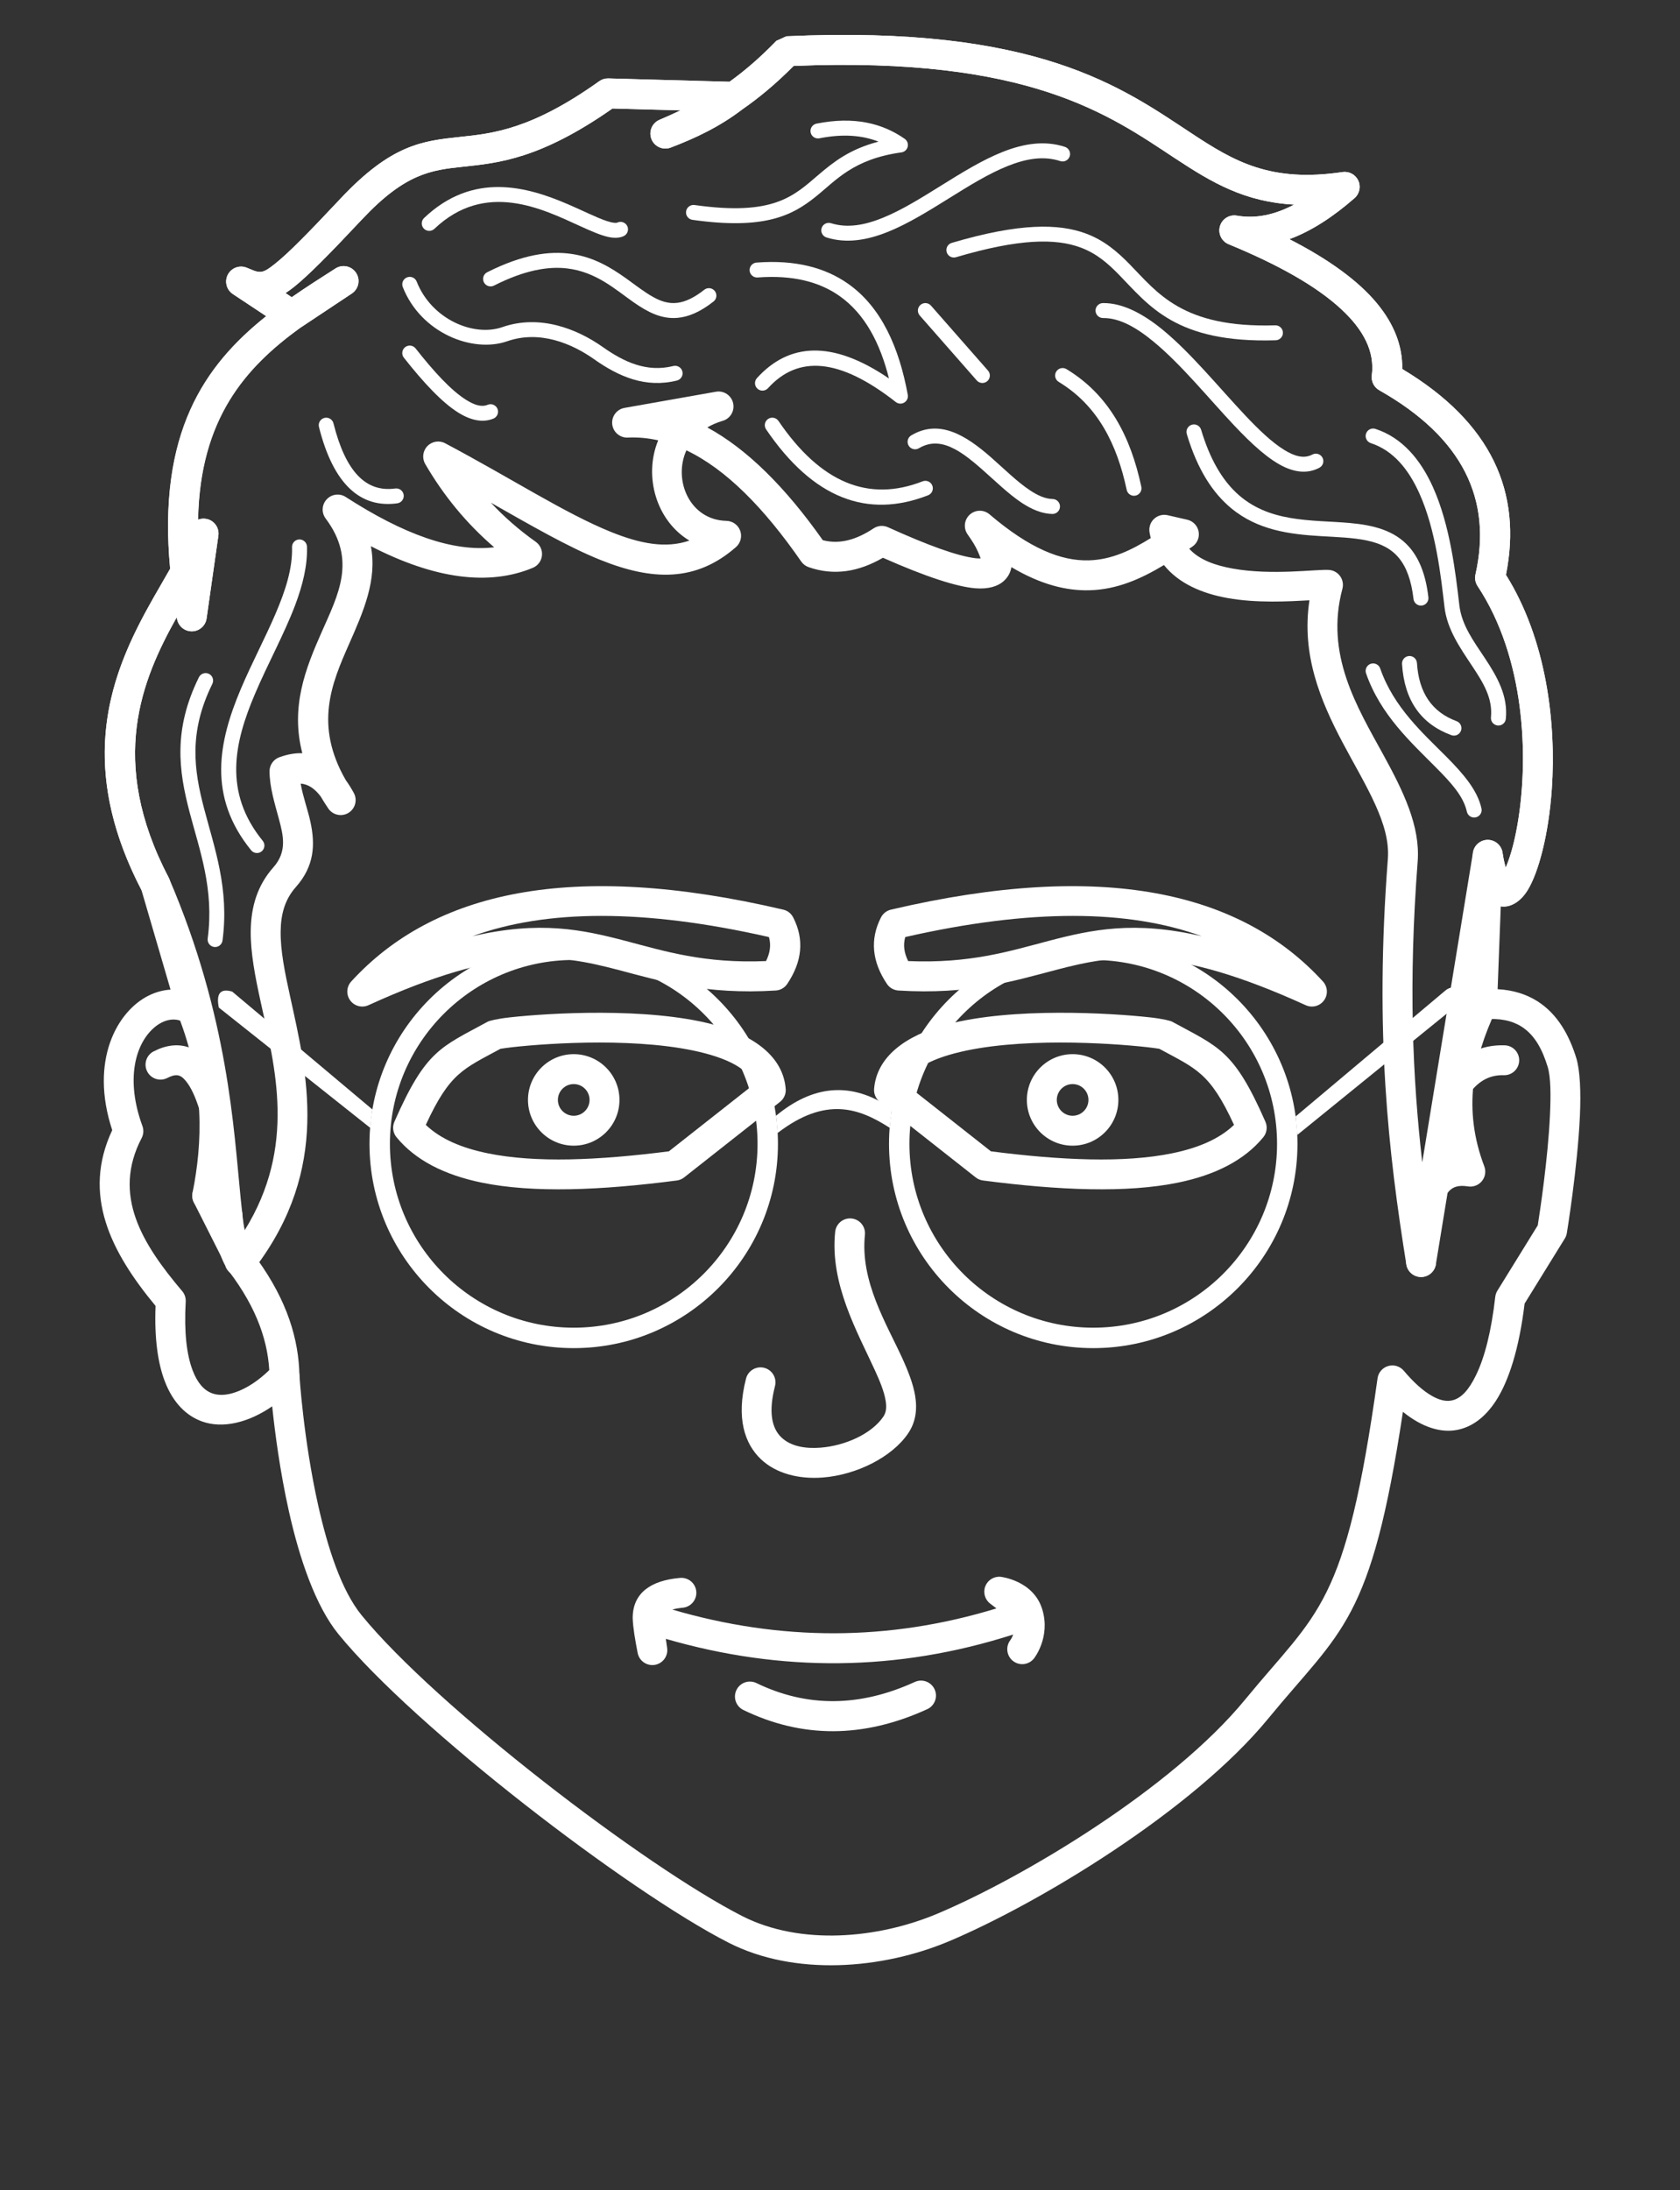 <?xml version="1.0" encoding="UTF-8" standalone="no"?><!DOCTYPE svg PUBLIC "-//W3C//DTD SVG 1.1//EN" "http://www.w3.org/Graphics/SVG/1.1/DTD/svg11.dtd"><svg width="100%" height="100%" viewBox="0 0 122 159" version="1.1" xmlns="http://www.w3.org/2000/svg" xmlns:xlink="http://www.w3.org/1999/xlink" xml:space="preserve" xmlns:serif="http://www.serif.com/" style="fill-rule:evenodd;clip-rule:evenodd;stroke-linejoin:round;stroke-miterlimit:2;"><rect x="0" y="0" width="122" height="159" fill="#333333" stroke="none"/><g id="tete"><g><path d="M106.779,79.287c0.63,-0.822 1.424,-1.262 2.421,-1.228c0.598,0.02 1.101,-0.45 1.121,-1.049c0.021,-0.599 -0.449,-1.102 -1.048,-1.122c-1.727,-0.058 -3.125,0.653 -4.218,2.077c-0.365,0.476 -0.274,1.158 0.201,1.523c0.476,0.365 1.158,0.275 1.523,-0.201Z" style="fill:#fff;"/><path d="M105.29,84.027c-1.172,-4.199 -0.33,-7.969 1.353,-11.565c0.254,-0.543 0.901,-0.778 1.444,-0.523c0.543,0.254 0.778,0.901 0.523,1.444c-1.626,3.476 -2.402,7.136 -0.823,11.291c0.139,0.362 0.073,0.77 -0.172,1.071c-0.244,0.3 -0.63,0.448 -1.012,0.388c-0.452,-0.071 -0.819,-0.042 -1.108,0.126c-0.293,0.171 -0.491,0.469 -0.652,0.835c-0.478,1.087 -0.579,2.69 -0.559,4.516c0.007,0.6 -0.475,1.092 -1.074,1.099c-0.6,0.007 -1.092,-0.475 -1.099,-1.074c-0.024,-2.194 0.169,-4.109 0.743,-5.415c0.365,-0.831 0.882,-1.45 1.547,-1.837c0.269,-0.157 0.564,-0.278 0.889,-0.356Z" style="fill:#fff;"/><path d="M14.079,87.298l2.43,4.814c0.271,0.535 0.925,0.751 1.459,0.48c0.536,-0.27 0.751,-0.924 0.481,-1.459l-2.431,-4.814c-0.27,-0.535 -0.924,-0.751 -1.459,-0.48c-0.535,0.27 -0.751,0.924 -0.48,1.459Z" style="fill:#fff;"/><path d="M16.568,79.955c-0.762,-2.447 -1.813,-3.549 -2.828,-3.909c-0.809,-0.287 -1.68,-0.181 -2.58,0.281c-0.534,0.272 -0.745,0.928 -0.471,1.461c0.273,0.534 0.928,0.745 1.461,0.471c0.251,-0.127 0.487,-0.217 0.72,-0.197c0.233,0.021 0.431,0.176 0.635,0.428c0.366,0.449 0.687,1.14 0.989,2.111c0.178,0.572 0.787,0.893 1.36,0.714c0.572,-0.178 0.893,-0.788 0.714,-1.36Z" style="fill:#fff;"/><path d="M15.259,87.874c-0.289,0.057 -0.594,-0.005 -0.841,-0.181c-0.348,-0.248 -0.518,-0.677 -0.435,-1.096c0.719,-3.625 0.914,-7.871 -1.052,-12.898c-0.218,-0.558 0.057,-1.189 0.616,-1.407c0.558,-0.218 1.189,0.057 1.407,0.616c1.879,4.803 1.96,8.954 1.428,12.572c0.305,0.115 0.534,0.327 0.696,0.644c0.086,0.168 0.153,0.398 0.193,0.678c0.033,0.232 0.034,0.558 0.205,0.879c0.08,0.152 0.123,0.32 0.126,0.491c0.024,1.559 0.671,1.893 0.872,2.243c0.18,0.313 0.294,0.63 0.225,1.031c2.158,2.997 2.996,5.783 3.047,8.427c0.011,0.599 -0.466,1.096 -1.066,1.107c-0.599,0.011 -1.095,-0.466 -1.107,-1.065c-0.045,-2.392 -0.879,-4.904 -2.958,-7.635c-0.214,-0.28 -0.275,-0.643 -0.176,-0.971c-0.097,-0.123 -0.221,-0.289 -0.316,-0.437c-0.308,-0.481 -0.633,-1.19 -0.687,-2.435c-0.073,-0.183 -0.131,-0.379 -0.177,-0.563Z" style="fill:#fff;"/><path d="M52.973,5.937c1.079,-0.774 2.206,-1.734 3.406,-2.973l0.731,-0.331c18.302,-0.829 24.403,3.747 29.444,7.064c3.075,2.024 5.711,3.569 10.938,2.794c0.478,-0.071 0.943,0.181 1.146,0.619c0.202,0.438 0.091,0.957 -0.272,1.274c-1.552,1.354 -3.129,2.391 -4.732,2.979c2.85,1.462 5.013,3.024 6.374,4.678c1.232,1.497 1.85,3.08 1.821,4.748c6.513,3.899 8.72,8.972 7.532,14.946c2.958,4.729 3.655,10.773 3.33,15.538c-0.229,3.354 -0.978,6.079 -1.744,7.333c-0.548,0.9 -1.241,1.221 -1.775,1.21c-0.062,-0.001 -0.125,-0.006 -0.188,-0.015l-0.228,6.013c1.167,0.062 2.106,0.385 2.871,0.863c1.496,0.937 2.338,2.51 2.837,4.121c0.279,0.901 0.346,2.466 0.267,4.219c-0.172,3.784 -0.949,8.504 -0.949,8.504c-0.023,0.14 -0.073,0.275 -0.148,0.395l-2.919,4.722c-0.392,3.246 -1.136,5.597 -2.086,7.062c-0.802,1.234 -1.773,1.909 -2.816,2.109c-1.163,0.224 -2.517,-0.168 -3.935,-1.312c-2.318,15.352 -4.452,15.776 -9.77,22.256c-5.531,6.742 -16.72,13.443 -23.148,16.161c-4.926,2.083 -11.278,2.553 -16.044,0.126c-7.275,-3.708 -22.813,-15.627 -28.341,-22.406c-1.659,-2.036 -2.827,-5.476 -3.59,-8.889c-0.651,-2.903 -1.024,-5.774 -1.22,-7.648c-1.718,1.184 -3.599,1.645 -5.112,1.092c-1.097,-0.402 -2.075,-1.305 -2.692,-2.924c-0.488,-1.281 -0.759,-3.065 -0.664,-5.457c-3.278,-3.952 -5.346,-8.08 -3.148,-12.761c-1.664,-5.043 0.355,-8.64 2.654,-9.773c0.515,-0.253 1.049,-0.398 1.581,-0.429l-2.114,-7.234c-4.217,-8.124 -2.698,-14.112 -0.41,-18.809c0.809,-1.659 1.726,-3.145 2.495,-4.5c-0.434,-4.652 0.105,-8.189 1.248,-11.002c1.287,-3.169 3.35,-5.438 5.733,-7.343l-2.428,-1.61c-0.461,-0.306 -0.619,-0.91 -0.366,-1.402c0.253,-0.492 0.836,-0.716 1.353,-0.518c0.41,0.156 0.694,0.327 1.02,0.312c0.301,-0.015 0.6,-0.224 1.093,-0.617c0.982,-0.786 2.392,-2.226 4.718,-4.702c3.692,-3.931 5.938,-4.188 8.66,-4.477c2.39,-0.252 5.198,-0.53 10.13,-4.047c0.193,-0.138 0.425,-0.208 0.66,-0.202l8.797,0.243Zm41.005,8.917c-3.59,-0.19 -5.964,-1.595 -8.618,-3.342c-4.779,-3.145 -10.564,-7.43 -27.726,-6.726c-1.313,1.322 -2.545,2.337 -3.727,3.155c-1.675,1.278 -3.426,2.097 -5.204,2.773c-0.553,0.21 -1.172,-0.061 -1.393,-0.609c-0.222,-0.548 0.036,-1.172 0.579,-1.405c0.508,-0.217 1.018,-0.442 1.533,-0.688l-4.944,-0.136c-5.246,3.672 -8.281,3.955 -10.863,4.229c-2.3,0.242 -4.187,0.481 -7.306,3.802c-2.432,2.591 -3.917,4.089 -4.944,4.911c-0.225,0.18 -0.434,0.332 -0.632,0.459l0.455,0.301c1.036,-0.723 2.106,-1.407 3.178,-2.09c0.502,-0.32 1.169,-0.175 1.494,0.324c0.325,0.499 0.186,1.168 -0.31,1.497l-3.745,2.488l-0.07,0.042c-2.544,1.848 -4.797,4.026 -6.119,7.278c-0.743,1.829 -1.187,3.99 -1.236,6.61c0.201,-0.079 0.427,-0.101 0.651,-0.048c0.547,0.13 0.906,0.654 0.827,1.211l-0.856,6.009c-0.075,0.529 -0.523,0.924 -1.056,0.934c-0.533,0.009 -0.994,-0.37 -1.088,-0.895l-0.023,-0.125c-2.515,4.5 -5.035,10.4 -0.59,18.89c0.034,0.063 0.061,0.13 0.081,0.199l2.659,9.096c0.125,0.431 -0.025,0.893 -0.38,1.166c-0.354,0.273 -0.84,0.3 -1.223,0.07c-0.7,-0.421 -1.543,-0.201 -2.219,0.397c-1.36,1.204 -2.045,3.776 -0.82,7.115c0.106,0.287 0.085,0.605 -0.057,0.876c-2.152,4.128 0.019,7.66 2.945,11.111c0.18,0.212 0.272,0.485 0.256,0.763c-0.124,2.212 0.066,3.846 0.504,4.995c0.338,0.886 0.808,1.438 1.409,1.658c0.608,0.222 1.303,0.106 2.005,-0.192c0.854,-0.361 1.706,-1.001 2.462,-1.806c0.297,-0.317 0.753,-0.426 1.16,-0.279c0.409,0.147 0.689,0.521 0.717,0.954c0,-0 0.292,4.679 1.36,9.445c0.686,3.057 1.669,6.166 3.155,7.99c5.391,6.611 20.548,18.227 27.643,21.843c4.222,2.15 9.848,1.654 14.212,-0.191c6.191,-2.618 16.988,-9.045 22.315,-15.538c5.306,-6.466 7.272,-6.631 9.608,-23.312c0.059,-0.425 0.363,-0.774 0.774,-0.893c0.412,-0.119 0.855,0.015 1.132,0.343c0.719,0.852 1.407,1.471 2.069,1.841c0.495,0.276 0.957,0.405 1.391,0.322c0.717,-0.138 1.272,-0.794 1.774,-1.82c0.652,-1.33 1.127,-3.237 1.408,-5.707c0.018,-0.159 0.071,-0.313 0.156,-0.449l2.931,-4.742c0.148,-0.937 0.743,-4.834 0.888,-8.04c0.066,-1.444 0.058,-2.736 -0.171,-3.477c-0.349,-1.126 -0.87,-2.268 -1.915,-2.923c-0.678,-0.424 -1.572,-0.622 -2.748,-0.513c-0.311,0.028 -0.62,-0.079 -0.847,-0.294c-0.226,-0.215 -0.35,-0.517 -0.338,-0.829l0.413,-10.863c0.022,-0.563 0.47,-1.017 1.032,-1.045c0.564,-0.027 1.054,0.381 1.13,0.94c0.051,0.378 0.139,0.753 0.226,1.066c0.018,-0.038 0.035,-0.075 0.05,-0.111c0.34,-0.816 0.642,-1.963 0.859,-3.324c0.747,-4.66 0.502,-11.786 -2.95,-16.999c-0.164,-0.247 -0.219,-0.55 -0.154,-0.838c1.222,-5.42 -0.886,-9.927 -6.984,-13.376c-0.385,-0.217 -0.6,-0.646 -0.543,-1.085c0.225,-1.736 -0.608,-3.308 -2.213,-4.796c-1.831,-1.7 -4.624,-3.255 -8.186,-4.721c-0.512,-0.212 -0.784,-0.774 -0.63,-1.307c0.153,-0.531 0.683,-0.863 1.229,-0.769c1.421,0.247 2.8,-0.085 4.158,-0.8Z" style="fill:#fff;"/></g><path d="M52.975,5.937c1.079,-0.774 2.204,-1.734 3.404,-2.973l0.731,-0.331c18.302,-0.829 24.403,3.747 29.444,7.064c3.075,2.024 5.711,3.569 10.938,2.794c0.478,-0.071 0.943,0.181 1.146,0.619c0.202,0.438 0.091,0.957 -0.272,1.274c-1.552,1.354 -3.129,2.391 -4.732,2.979c2.85,1.462 5.013,3.024 6.374,4.678c1.232,1.497 1.85,3.08 1.821,4.748c6.513,3.899 8.72,8.972 7.532,14.946c2.958,4.729 3.655,10.773 3.33,15.538c-0.229,3.354 -0.978,6.079 -1.744,7.333c-0.548,0.9 -1.241,1.221 -1.775,1.21c-0.204,-0.004 -0.415,-0.046 -0.623,-0.144l-4.279,26.126c-0.087,0.526 -0.542,0.912 -1.074,0.911c-0.533,-0.001 -0.987,-0.389 -1.071,-0.914c-1.298,-8.111 -2.312,-16.789 -1.341,-29.437c0.097,-1.302 -0.304,-2.583 -0.891,-3.896c-0.657,-1.467 -1.552,-2.963 -2.387,-4.54c-1.627,-3.067 -3.013,-6.418 -2.415,-10.342c-1.481,0.082 -3.822,0.22 -5.954,-0.164c-1.862,-0.334 -3.553,-1.067 -4.612,-2.395c-1.66,1 -3.402,1.78 -5.41,1.832c-1.655,0.043 -3.512,-0.4 -5.667,-1.679c-0.075,0.437 -0.289,0.779 -0.591,1.039c-0.395,0.339 -1.055,0.573 -2.024,0.496c-1.353,-0.109 -3.6,-0.834 -6.715,-2.216c-1.753,1.017 -3.552,1.329 -5.402,0.679c-0.215,-0.076 -0.401,-0.218 -0.532,-0.406c-2.715,-3.915 -5.473,-6.705 -8.338,-8.072c-0.984,2.163 0.242,5.061 2.907,5.12c0.449,0.01 0.845,0.293 0.998,0.715c0.153,0.421 0.031,0.893 -0.306,1.189c-2.902,2.54 -6.067,2.456 -9.88,0.917c-2.335,-0.942 -4.941,-2.451 -7.919,-4.14c0.972,1.04 2.056,1.987 3.258,2.839c0.322,0.228 0.495,0.613 0.451,1.006c-0.043,0.392 -0.296,0.73 -0.66,0.882c-3.182,1.33 -7.131,0.818 -11.763,-1.569c0.466,2.448 -0.53,4.721 -1.595,7.13c-1.238,2.806 -2.541,5.84 -0.228,9.851c0.204,0.282 0.398,0.594 0.583,0.931c0.278,0.508 0.108,1.146 -0.387,1.449c-0.494,0.301 -1.139,0.162 -1.465,-0.317c-0.2,-0.294 -0.382,-0.584 -0.55,-0.87c-0.405,-0.537 -0.874,-0.895 -1.456,-0.937c0.164,0.957 0.521,1.893 0.717,2.815c0.339,1.605 0.292,3.164 -1.068,4.696c-0.812,0.915 -1.088,1.998 -1.102,3.21c-0.019,1.409 0.302,2.976 0.674,4.673c1.229,5.613 2.98,12.496 -2.553,19.79c-0.028,0.036 -0.057,0.07 -0.089,0.102c-0.033,0.057 -0.072,0.111 -0.116,0.162c-0.343,0.393 -0.918,0.486 -1.367,0.221c-0.338,-0.198 -0.504,-0.437 -0.572,-0.673c-0.538,-0.971 -0.831,-2.558 -1.046,-4.699c-0.487,-4.827 -0.834,-12.767 -5.013,-22.518c-5.77,-11.061 -0.92,-18.137 2.055,-23.387c-0.921,-9.858 2.466,-14.742 6.973,-18.331l-2.419,-1.604c-0.461,-0.306 -0.619,-0.91 -0.366,-1.402c0.253,-0.492 0.836,-0.716 1.353,-0.518c0.41,0.156 0.694,0.327 1.02,0.312c0.301,-0.015 0.6,-0.224 1.093,-0.617c0.982,-0.786 2.392,-2.226 4.718,-4.702c3.692,-3.931 5.938,-4.188 8.66,-4.477c2.39,-0.252 5.198,-0.53 10.13,-4.047c0.193,-0.138 0.425,-0.208 0.66,-0.202l8.799,0.243Zm41.003,8.917c-3.59,-0.19 -5.964,-1.595 -8.618,-3.342c-4.779,-3.145 -10.564,-7.43 -27.726,-6.726c-1.297,1.305 -2.516,2.311 -3.686,3.124c-1.688,1.296 -3.453,2.123 -5.245,2.804c-0.553,0.21 -1.172,-0.061 -1.393,-0.609c-0.222,-0.547 0.036,-1.172 0.579,-1.405c0.508,-0.217 1.018,-0.442 1.533,-0.688l-4.944,-0.136c-5.246,3.672 -8.281,3.955 -10.863,4.229c-2.3,0.242 -4.187,0.481 -7.306,3.802c-2.432,2.591 -3.917,4.089 -4.944,4.911c-0.225,0.18 -0.434,0.332 -0.632,0.459l0.451,0.299c1.036,-0.722 2.109,-1.405 3.182,-2.088c0.502,-0.32 1.169,-0.175 1.494,0.324c0.325,0.499 0.186,1.168 -0.31,1.497l-3.723,2.473c-4.005,2.899 -7.288,6.604 -7.441,13.943c0.199,-0.078 0.423,-0.098 0.645,-0.046c0.547,0.13 0.906,0.654 0.827,1.211l-0.856,6.009c-0.075,0.529 -0.523,0.924 -1.055,0.934c-0.534,0.009 -0.995,-0.37 -1.089,-0.894l-0.024,-0.134c-2.53,4.515 -5.026,10.422 -0.589,18.898l0.037,0.075c4.311,10.044 4.69,18.221 5.192,23.192c0.091,0.907 0.171,1.695 0.29,2.35c3.785,-6.098 2.205,-11.839 1.169,-16.571c-0.411,-1.874 -0.745,-3.608 -0.725,-5.165c0.022,-1.754 0.476,-3.302 1.65,-4.625c1.008,-1.137 0.716,-2.316 0.392,-3.518c-0.302,-1.122 -0.665,-2.269 -0.677,-3.437c-0.004,-0.461 0.284,-0.875 0.716,-1.031c0.598,-0.217 1.152,-0.31 1.665,-0.291c-0.872,-3.373 0.24,-6.159 1.397,-8.776c1.208,-2.737 2.564,-5.244 0.298,-8.263c-0.316,-0.42 -0.284,-1.007 0.075,-1.392c0.358,-0.385 0.941,-0.458 1.383,-0.172c4.193,2.708 7.787,4.01 10.78,3.653c-2.015,-1.732 -3.676,-3.755 -5.008,-6.047c-0.243,-0.419 -0.18,-0.949 0.156,-1.298c0.337,-0.35 0.863,-0.435 1.292,-0.207c4.793,2.54 8.701,5.09 12.05,6.441c2.113,0.852 3.974,1.213 5.686,0.624c-2.386,-1.428 -3.348,-4.647 -2.267,-7.277c-0.729,-0.167 -1.465,-0.235 -2.206,-0.201c-0.572,0.026 -1.066,-0.396 -1.13,-0.965c-0.063,-0.569 0.326,-1.09 0.89,-1.19l6.64,-1.174c0.568,-0.1 1.115,0.26 1.247,0.821c0.132,0.562 -0.197,1.127 -0.751,1.291c-0.42,0.124 -0.795,0.287 -1.123,0.481c2.864,1.548 5.669,4.329 8.388,8.186c1.266,0.328 2.485,-0.063 3.685,-0.857c0.312,-0.207 0.707,-0.238 1.048,-0.084c2.93,1.328 5.049,2.093 6.363,2.251c0.12,0.014 0.253,0.017 0.368,0.014c-0.099,-0.271 -0.275,-0.706 -0.508,-1.082c-0.13,-0.211 -0.278,-0.433 -0.444,-0.669c-0.314,-0.448 -0.246,-1.06 0.159,-1.428c0.404,-0.368 1.019,-0.378 1.435,-0.023c2.926,2.496 5.213,3.394 7.202,3.342c1.685,-0.044 3.124,-0.757 4.508,-1.618c-0.035,-0.135 -0.064,-0.274 -0.089,-0.417c-0.061,-0.359 0.06,-0.724 0.324,-0.974c0.265,-0.249 0.636,-0.351 0.99,-0.269l1.425,0.327c0.424,0.098 0.748,0.437 0.826,0.864c0.077,0.427 -0.106,0.86 -0.468,1.099l-0.215,0.144c0.746,0.826 1.926,1.219 3.161,1.441c2.857,0.514 6.099,0.036 6.99,0.099c0.324,0.022 0.62,0.188 0.809,0.452c0.187,0.265 0.248,0.598 0.165,0.912c-1.277,4.773 1.051,8.556 2.959,12.033c1.464,2.669 2.695,5.191 2.507,7.747c-0.682,8.871 -0.369,15.755 0.331,21.866l3.685,-22.503c0.087,-0.531 0.549,-0.918 1.087,-0.911c0.538,0.008 0.989,0.407 1.062,0.941c0.051,0.378 0.139,0.753 0.226,1.066c0.018,-0.038 0.035,-0.075 0.05,-0.111c0.34,-0.816 0.642,-1.963 0.859,-3.324c0.747,-4.66 0.502,-11.786 -2.95,-16.999c-0.164,-0.247 -0.219,-0.55 -0.154,-0.838c1.222,-5.42 -0.886,-9.927 -6.984,-13.376c-0.385,-0.217 -0.6,-0.646 -0.543,-1.085c0.225,-1.736 -0.608,-3.308 -2.213,-4.796c-1.831,-1.7 -4.624,-3.255 -8.186,-4.721c-0.512,-0.212 -0.784,-0.774 -0.63,-1.307c0.153,-0.531 0.683,-0.863 1.229,-0.769c1.421,0.247 2.8,-0.085 4.158,-0.8Z" style="fill:#fff;"/><g><g><path d="M66.431,122.108c-4.005,1.832 -7.836,1.854 -11.499,0.08c-0.54,-0.262 -1.19,-0.036 -1.451,0.504c-0.262,0.539 -0.036,1.189 0.504,1.451c4.252,2.059 8.7,2.066 13.35,-0.059c0.545,-0.25 0.786,-0.894 0.536,-1.44c-0.249,-0.545 -0.894,-0.786 -1.44,-0.536Z" style="fill:#fff;"/><path d="M72.361,116.769l-0.459,-0.352c-0.384,-0.295 -0.526,-0.808 -0.35,-1.259c0.177,-0.451 0.631,-0.73 1.112,-0.685c0,-0 2.366,0.252 3.018,2.343l0.007,0.023c0.62,2.038 -0.601,3.56 -0.601,3.56c-0.37,0.472 -1.053,0.555 -1.525,0.185c-0.472,-0.37 -0.554,-1.053 -0.185,-1.525c-0,0 0.109,-0.146 0.198,-0.394c-8.408,2.695 -16.817,2.751 -25.224,0.314l0.095,0.662c0.085,0.584 -0.312,1.128 -0.895,1.226c-0.581,0.097 -1.135,-0.287 -1.247,-0.867c-0.18,-0.942 -0.336,-1.814 -0.359,-2.517l0,-0.018l-0,-0.008l-0,-0.034l0,-0.023c0.032,-1.736 1.29,-2.657 3.422,-2.845l0.004,-0l0.017,-0.001c0.594,-0.052 1.119,0.386 1.174,0.981c0.056,0.593 -0.378,1.121 -0.972,1.182c-0.293,0.029 -0.547,0.073 -0.767,0.136c7.846,2.298 15.691,2.316 23.537,-0.084Z" style="fill:#fff;"/></g><g><path d="M28.64,81.438c-0.164,0.375 -0.104,0.809 0.156,1.125c1.367,1.666 3.478,2.737 6.182,3.292c3.731,0.767 8.652,0.565 14.172,-0.153c0.194,-0.026 0.378,-0.103 0.531,-0.224l6.965,-5.486c0.286,-0.225 0.44,-0.577 0.411,-0.939c-0.184,-2.314 -2.252,-3.875 -5.278,-4.678c-4.785,-1.269 -11.957,-0.826 -14.775,-0.514c-0.931,0.103 -1.491,0.259 -1.563,0.299c-3.425,1.871 -4.506,2.049 -6.801,7.278Zm26.134,-2.736c-0.155,-0.4 -0.444,-0.736 -0.822,-1.028c-0.688,-0.531 -1.639,-0.909 -2.73,-1.199c-4.527,-1.201 -11.313,-0.75 -13.98,-0.455c-0.374,0.042 -0.742,0.096 -0.896,0.12c-2.691,1.461 -3.674,1.724 -5.425,5.525c1.082,1.035 2.622,1.678 4.494,2.062c3.476,0.714 8.038,0.511 13.158,-0.142l6.201,-4.883Z" style="fill:#fff;"/><path d="M91.738,82.563c0.26,-0.316 0.32,-0.75 0.156,-1.126c-2.296,-5.228 -3.376,-5.406 -6.802,-7.278c-0.072,-0.04 -0.632,-0.195 -1.562,-0.298c-2.819,-0.312 -9.991,-0.755 -14.776,0.514c-3.026,0.803 -5.094,2.364 -5.278,4.678c-0.029,0.362 0.125,0.714 0.411,0.939l6.966,5.486c0.153,0.121 0.337,0.198 0.531,0.224c5.52,0.718 10.441,0.92 14.172,0.153c2.704,-0.555 4.814,-1.626 6.182,-3.292Zm-7.55,-6.423c-0.154,-0.024 -0.522,-0.078 -0.897,-0.119c-2.667,-0.296 -9.453,-0.747 -13.98,0.454c-1.091,0.29 -2.042,0.668 -2.73,1.199c-0.377,0.292 -0.667,0.627 -0.822,1.028l6.202,4.883c5.12,0.653 9.681,0.856 13.158,0.142c1.871,-0.384 3.412,-1.027 4.494,-2.062c-1.752,-3.801 -2.734,-4.064 -5.425,-5.525Z" style="fill:#fff;"/></g><g><path d="M77.892,76.53c-1.833,-0 -3.322,1.489 -3.322,3.322c0,1.834 1.489,3.322 3.322,3.322c1.834,0 3.323,-1.488 3.323,-3.322c-0,-1.833 -1.489,-3.322 -3.323,-3.322Zm0,2.172c0.635,0 1.15,0.516 1.15,1.15c0,0.634 -0.515,1.15 -1.15,1.15c-0.634,-0 -1.149,-0.516 -1.149,-1.15c-0,-0.634 0.515,-1.15 1.149,-1.15Z" style="fill:#fff;"/><path d="M41.663,76.53c-1.833,-0 -3.322,1.489 -3.322,3.322c-0,1.834 1.489,3.322 3.322,3.322c1.834,0 3.322,-1.488 3.322,-3.322c0,-1.833 -1.488,-3.322 -3.322,-3.322Zm0,2.172c0.635,0 1.15,0.516 1.15,1.15c-0,0.634 -0.515,1.15 -1.15,1.15c-0.634,-0 -1.15,-0.516 -1.15,-1.15c0,-0.634 0.516,-1.15 1.15,-1.15Z" style="fill:#fff;"/></g><path d="M60.649,89.427c-0.395,3.786 1.611,7.264 2.895,10.074c0.36,0.788 0.656,1.513 0.767,2.17c0.074,0.438 0.067,0.835 -0.162,1.172c-0.853,1.258 -2.775,2.116 -4.565,2.255c-1.086,0.084 -2.143,-0.086 -2.831,-0.736c-0.742,-0.702 -0.942,-1.914 -0.473,-3.737c0.148,-0.582 -0.202,-1.174 -0.782,-1.323c-0.582,-0.149 -1.174,0.202 -1.323,0.782c-0.74,2.882 -0.088,4.746 1.085,5.855c1.1,1.042 2.753,1.46 4.493,1.326c2.451,-0.191 5.025,-1.48 6.193,-3.202c0.542,-0.798 0.682,-1.716 0.507,-2.753c-0.138,-0.818 -0.484,-1.729 -0.933,-2.712c-1.145,-2.505 -3.063,-5.569 -2.711,-8.945c0.063,-0.597 -0.371,-1.132 -0.967,-1.193c-0.597,-0.063 -1.131,0.371 -1.193,0.967Z" style="fill:#fff;"/><g><path d="M64.696,66.039c-0.311,0.073 -0.575,0.279 -0.72,0.564c-0.821,1.608 -0.645,3.219 0.431,4.827c0.189,0.281 0.498,0.46 0.836,0.48c5.114,0.317 8.318,-0.677 11.425,-1.492c4.348,-1.142 8.489,-1.849 18.151,2.558c0.471,0.214 1.026,0.068 1.33,-0.35c0.303,-0.417 0.271,-0.99 -0.077,-1.372c-5.961,-6.515 -15.96,-8.829 -31.376,-5.215Zm22.577,1.93c-5.342,-1.943 -12.416,-2.013 -21.535,0.059c-0.167,0.582 -0.078,1.162 0.212,1.744c4.479,0.191 7.364,-0.719 10.166,-1.455c3.179,-0.835 6.259,-1.49 11.157,-0.348Z" style="fill:#fff;"/><path d="M57.601,66.603c-0.145,-0.285 -0.408,-0.491 -0.719,-0.564c-15.415,-3.614 -25.416,-1.3 -31.376,5.215c-0.348,0.382 -0.381,0.955 -0.077,1.372c0.304,0.418 0.859,0.564 1.329,0.35c9.663,-4.407 13.804,-3.7 18.152,-2.558c3.106,0.815 6.31,1.809 11.424,1.492c0.338,-0.02 0.647,-0.198 0.835,-0.479c1.079,-1.609 1.254,-3.22 0.432,-4.828Zm-1.761,1.426c-9.119,-2.073 -16.194,-2.003 -21.535,-0.06c4.897,-1.142 7.978,-0.487 11.157,0.348c2.802,0.736 5.687,1.646 10.166,1.455c0.29,-0.582 0.379,-1.162 0.212,-1.743Z" style="fill:#fff;"/></g></g><g><path d="M56.355,81.001c2.648,-2.187 5.438,-2.569 8.42,-0.498l-0.171,1.371c-2.233,-1.434 -4.642,-2.294 -8.131,0.376l-0.118,-1.249Z" style="fill:#fff;"/><path d="M94.089,81.051l10.868,-9.137c0.701,-0.606 1.655,0.048 2.67,1.009l-0.443,1.002c-0.591,-0.56 -1.182,-1.053 -1.773,-0.622l-11.203,9.093l-0.119,-1.345Z" style="fill:#fff;"/><path d="M27.041,80.543l-10.179,-8.555c-0.88,-0.257 -1.175,0.165 -0.97,1.161l10.985,8.725l0.164,-1.331Z" style="fill:#fff;"/></g><g><path d="M79.39,68.209c8.186,0 14.831,6.646 14.831,14.831c-0,8.186 -6.645,14.832 -14.831,14.832c-8.185,-0 -14.831,-6.646 -14.831,-14.832c-0,-8.185 6.646,-14.831 14.831,-14.831Zm-0,1.483c7.367,-0 13.348,5.981 13.348,13.348c0,7.368 -5.981,13.348 -13.348,13.348c-7.368,0 -13.348,-5.98 -13.348,-13.348c-0,-7.367 5.98,-13.348 13.348,-13.348Z" style="fill:#fff;"/><path d="M41.663,68.209c8.186,0 14.831,6.646 14.831,14.831c0,8.186 -6.645,14.832 -14.831,14.832c-8.186,-0 -14.831,-6.646 -14.831,-14.832c0,-8.185 6.645,-14.831 14.831,-14.831Zm0,1.483c7.367,-0 13.349,5.981 13.349,13.348c-0,7.368 -5.982,13.348 -13.349,13.348c-7.367,0 -13.348,-5.98 -13.348,-13.348c0,-7.367 5.981,-13.348 13.348,-13.348Z" style="fill:#fff;"/></g><g><path d="M99.201,48.884c1.044,3.011 3.289,5.032 5.08,6.837c1.077,1.085 1.992,2.071 2.241,3.204c0.065,0.293 0.354,0.479 0.647,0.414c0.293,-0.065 0.479,-0.354 0.413,-0.647c-0.287,-1.309 -1.287,-2.484 -2.53,-3.737c-1.69,-1.702 -3.839,-3.586 -4.824,-6.427c-0.099,-0.284 -0.408,-0.434 -0.692,-0.336c-0.283,0.099 -0.433,0.409 -0.335,0.692Z" style="fill:#fff;"/><path d="M101.814,48.202c0.166,2.676 1.4,4.366 3.583,5.17c0.281,0.104 0.593,-0.04 0.697,-0.321c0.104,-0.282 -0.04,-0.594 -0.322,-0.697c-1.771,-0.653 -2.739,-2.048 -2.874,-4.22c-0.019,-0.299 -0.276,-0.527 -0.576,-0.508c-0.299,0.019 -0.526,0.276 -0.508,0.576Z" style="fill:#fff;"/><path d="M99.546,32.17c1.665,0.544 2.757,1.946 3.518,3.628c1.215,2.687 1.579,6.092 1.834,8.275c0.189,1.621 1.138,2.966 2.022,4.3c0.767,1.157 1.491,2.301 1.352,3.704c-0.029,0.298 0.189,0.563 0.488,0.593c0.298,0.03 0.564,-0.189 0.593,-0.487c0.164,-1.659 -0.62,-3.04 -1.527,-4.41c-0.79,-1.193 -1.679,-2.377 -1.849,-3.827c-0.265,-2.268 -0.66,-5.803 -1.924,-8.596c-0.891,-1.972 -2.216,-3.574 -4.17,-4.213c-0.285,-0.093 -0.592,0.063 -0.685,0.348c-0.093,0.285 0.063,0.592 0.348,0.685Z" style="fill:#fff;"/><path d="M86.183,31.511c0.79,2.64 1.923,4.307 3.22,5.382c1.942,1.61 4.273,1.894 6.488,2.028c1.199,0.073 2.359,0.102 3.385,0.322c0.924,0.198 1.735,0.552 2.33,1.29c0.53,0.655 0.886,1.599 1.042,2.953c0.035,0.298 0.304,0.511 0.602,0.477c0.299,-0.035 0.512,-0.304 0.478,-0.602c-0.2,-1.727 -0.71,-2.882 -1.412,-3.67c-1.055,-1.186 -2.57,-1.566 -4.296,-1.722c-1.366,-0.123 -2.869,-0.114 -4.342,-0.371c-1.386,-0.242 -2.747,-0.727 -3.919,-1.841c-1.022,-0.973 -1.894,-2.415 -2.535,-4.557c-0.086,-0.288 -0.39,-0.451 -0.676,-0.365c-0.288,0.086 -0.451,0.389 -0.365,0.676Z" style="fill:#fff;"/><path d="M76.884,27.726c2.827,1.709 4.227,4.506 4.935,7.837c0.062,0.293 0.351,0.481 0.644,0.418c0.293,-0.062 0.481,-0.351 0.418,-0.644c-0.774,-3.64 -2.344,-6.672 -5.435,-8.54c-0.257,-0.155 -0.59,-0.073 -0.746,0.184c-0.155,0.256 -0.073,0.59 0.184,0.745Z" style="fill:#fff;"/><path d="M95.303,32.998c-0.62,0.328 -1.3,0.121 -2.042,-0.333c-0.897,-0.55 -1.854,-1.47 -2.856,-2.532c-1.886,-2.001 -3.913,-4.499 -5.948,-6.172c-1.459,-1.199 -2.937,-1.973 -4.363,-1.958c-0.299,0.004 -0.54,0.249 -0.538,0.549c0.004,0.299 0.249,0.54 0.549,0.537c1.206,-0.012 2.429,0.697 3.662,1.712c2.002,1.645 3.992,4.108 5.848,6.076c1.304,1.385 2.554,2.526 3.69,3.041c0.894,0.405 1.735,0.448 2.506,0.041c0.265,-0.141 0.367,-0.469 0.227,-0.734c-0.141,-0.265 -0.469,-0.367 -0.735,-0.227Z" style="fill:#fff;"/><path d="M69.422,18.674c4.591,-1.357 7.234,-1.379 9.053,-0.703c1.176,0.437 1.991,1.166 2.777,1.968c2.177,2.222 4.117,4.989 11.386,4.765c0.3,-0.009 0.536,-0.26 0.527,-0.56c-0.01,-0.299 -0.26,-0.535 -0.56,-0.526c-6.756,0.208 -8.554,-2.375 -10.578,-4.44c-0.894,-0.912 -1.834,-1.727 -3.174,-2.225c-1.956,-0.727 -4.802,-0.78 -9.738,0.68c-0.288,0.085 -0.452,0.387 -0.367,0.674c0.085,0.288 0.387,0.452 0.674,0.367Z" style="fill:#fff;"/><path d="M66.73,32.542c0.903,-0.536 1.769,-0.382 2.61,0.066c0.641,0.343 1.268,0.849 1.891,1.393c1.001,0.878 1.987,1.854 2.969,2.504c0.737,0.487 1.479,0.794 2.221,0.808c0.3,0.005 0.548,-0.233 0.554,-0.533c0.005,-0.299 -0.233,-0.547 -0.533,-0.553c-0.552,-0.01 -1.094,-0.266 -1.642,-0.628c-0.946,-0.625 -1.89,-1.57 -2.853,-2.414c-1.83,-1.603 -3.747,-2.778 -5.771,-1.578c-0.258,0.153 -0.344,0.487 -0.191,0.745c0.153,0.258 0.487,0.343 0.745,0.19Z" style="fill:#fff;"/><path d="M55.633,31.172c3.426,5.034 7.374,6.499 11.764,4.784c0.279,-0.109 0.417,-0.424 0.307,-0.704c-0.108,-0.279 -0.424,-0.417 -0.704,-0.308c-3.921,1.533 -7.407,0.117 -10.468,-4.384c-0.169,-0.247 -0.507,-0.312 -0.756,-0.143c-0.247,0.168 -0.311,0.506 -0.143,0.755Z" style="fill:#fff;"/><path d="M66.79,22.904l4.141,4.716c0.198,0.225 0.541,0.247 0.766,0.05c0.226,-0.198 0.248,-0.541 0.051,-0.766l-4.141,-4.716c-0.198,-0.226 -0.541,-0.247 -0.767,-0.05c-0.225,0.198 -0.247,0.541 -0.05,0.766Z" style="fill:#fff;"/><path d="M77.335,10.663c-1.454,-0.479 -2.978,-0.249 -4.532,0.369c-1.457,0.579 -2.946,1.497 -4.432,2.423c-1.431,0.89 -2.858,1.786 -4.255,2.354c-1.297,0.528 -2.562,0.774 -3.769,0.395c-0.286,-0.091 -0.592,0.068 -0.682,0.354c-0.09,0.286 0.069,0.592 0.355,0.681c1.442,0.455 2.957,0.206 4.505,-0.425c1.451,-0.589 2.935,-1.513 4.42,-2.437c1.429,-0.89 2.858,-1.779 4.258,-2.335c1.302,-0.517 2.575,-0.748 3.792,-0.347c0.285,0.094 0.592,-0.061 0.686,-0.346c0.094,-0.285 -0.062,-0.592 -0.346,-0.686Z" style="fill:#fff;"/><path d="M63.798,10.283c-1.176,-0.461 -2.578,-0.582 -4.292,-0.242c-0.294,0.058 -0.58,-0.133 -0.639,-0.427c-0.058,-0.295 0.133,-0.58 0.427,-0.639c2.741,-0.544 4.781,-0.027 6.405,1.104c0.182,0.128 0.269,0.355 0.217,0.573c-0.052,0.217 -0.232,0.38 -0.454,0.411c-3.523,0.49 -4.729,2.022 -6.261,3.244c-1.674,1.337 -3.686,2.392 -8.916,1.653c-0.297,-0.041 -0.504,-0.317 -0.462,-0.613c0.042,-0.297 0.317,-0.504 0.614,-0.463c2.866,0.405 4.678,0.248 5.998,-0.219c1.305,-0.461 2.12,-1.222 3.014,-1.984c1.082,-0.922 2.263,-1.856 4.349,-2.398Z" style="fill:#fff;"/><path d="M64.556,27.477c-0.634,-2.524 -1.722,-4.676 -3.599,-5.994c-1.46,-1.025 -3.394,-1.531 -5.937,-1.338c-0.299,0.023 -0.56,-0.201 -0.583,-0.5c-0.022,-0.299 0.202,-0.56 0.501,-0.582c2.848,-0.218 5.007,0.383 6.642,1.531c2.43,1.705 3.717,4.65 4.342,8.069c0.041,0.222 -0.061,0.446 -0.254,0.562c-0.193,0.117 -0.438,0.102 -0.616,-0.037c-4.107,-3.22 -7.108,-3.401 -9.28,-1.006c-0.201,0.221 -0.545,0.239 -0.767,0.037c-0.222,-0.201 -0.239,-0.545 -0.038,-0.767c2.301,-2.537 5.429,-2.81 9.589,0.025Z" style="fill:#fff;"/><path d="M51.144,21.036c-0.731,0.576 -1.358,0.87 -1.935,0.947c-0.643,0.085 -1.21,-0.107 -1.771,-0.417c-0.65,-0.359 -1.286,-0.868 -1.988,-1.368c-1.092,-0.777 -2.329,-1.526 -3.935,-1.762c-1.595,-0.235 -3.565,0.03 -6.136,1.329c-0.267,0.135 -0.374,0.462 -0.239,0.73c0.135,0.267 0.462,0.374 0.73,0.24c2.211,-1.119 3.92,-1.413 5.319,-1.247c2.115,0.252 3.504,1.534 4.819,2.454c1.032,0.723 2.03,1.236 3.19,1.134c0.772,-0.066 1.628,-0.406 2.618,-1.187c0.236,-0.186 0.276,-0.527 0.091,-0.763c-0.186,-0.235 -0.528,-0.275 -0.763,-0.09Z" style="fill:#fff;"/><path d="M31.545,16.613c3.703,-3.52 7.845,-1.448 10.569,-0.204c0.779,0.355 1.455,0.651 1.991,0.778c0.484,0.116 0.884,0.096 1.186,-0.045c0.272,-0.127 0.39,-0.45 0.264,-0.721c-0.126,-0.272 -0.45,-0.39 -0.721,-0.264c-0.064,0.029 -0.142,0.026 -0.233,0.017c-0.164,-0.016 -0.35,-0.065 -0.558,-0.134c-0.744,-0.248 -1.706,-0.743 -2.809,-1.216c-2.969,-1.276 -6.881,-2.379 -10.438,1.002c-0.217,0.206 -0.226,0.551 -0.019,0.768c0.207,0.217 0.551,0.226 0.768,0.019Z" style="fill:#fff;"/><path d="M29.25,20.841c1.314,3.336 5.065,4.81 7.58,3.934c2.366,-0.823 4.703,0.168 6.308,1.301c1.804,1.273 3.743,2.114 6.019,1.551c0.291,-0.072 0.469,-0.366 0.397,-0.657c-0.072,-0.292 -0.366,-0.469 -0.657,-0.398c-1.947,0.481 -3.59,-0.295 -5.133,-1.384c-1.852,-1.307 -4.561,-2.388 -7.29,-1.438c-2.074,0.721 -5.132,-0.559 -6.215,-3.307c-0.109,-0.279 -0.425,-0.416 -0.704,-0.305c-0.278,0.109 -0.416,0.424 -0.305,0.703Z" style="fill:#fff;"/><path d="M29.328,25.968c1.42,1.802 2.769,3.25 3.952,3.987c0.942,0.587 1.808,0.742 2.551,0.435c0.278,-0.115 0.41,-0.433 0.296,-0.709c-0.115,-0.277 -0.433,-0.409 -0.709,-0.296c-0.461,0.191 -0.981,0.012 -1.563,-0.352c-1.104,-0.689 -2.349,-2.055 -3.674,-3.737c-0.186,-0.236 -0.527,-0.276 -0.763,-0.091c-0.235,0.186 -0.275,0.528 -0.09,0.763Z" style="fill:#fff;"/><path d="M23.163,30.998c1.058,4.223 3.053,5.905 5.688,5.542c0.297,-0.041 0.505,-0.316 0.464,-0.612c-0.041,-0.297 -0.316,-0.505 -0.612,-0.464c-2.163,0.298 -3.618,-1.264 -4.487,-4.73c-0.073,-0.29 -0.367,-0.467 -0.658,-0.394c-0.291,0.073 -0.468,0.367 -0.395,0.658Z" style="fill:#fff;"/><path d="M21.207,39.722c0.046,1.562 -0.49,3.188 -1.211,4.866c-0.755,1.757 -1.717,3.564 -2.495,5.399c-1.633,3.853 -2.449,7.824 0.736,11.741c0.189,0.232 0.532,0.268 0.764,0.079c0.233,-0.19 0.268,-0.532 0.079,-0.764c-2.884,-3.546 -2.057,-7.145 -0.579,-10.631c0.936,-2.209 2.136,-4.376 2.927,-6.464c0.552,-1.459 0.905,-2.883 0.865,-4.257c-0.008,-0.3 -0.26,-0.536 -0.558,-0.528c-0.3,0.009 -0.537,0.26 -0.528,0.559Z" style="fill:#fff;"/><path d="M14.445,49.167c-1.884,3.82 -1.463,6.791 -0.685,9.767c0.731,2.798 1.801,5.597 1.322,9.204c-0.04,0.297 0.17,0.57 0.467,0.61c0.297,0.039 0.57,-0.17 0.61,-0.467c0.5,-3.768 -0.585,-6.699 -1.349,-9.621c-0.717,-2.746 -1.129,-5.488 0.61,-9.011c0.132,-0.27 0.021,-0.596 -0.247,-0.729c-0.27,-0.132 -0.595,-0.021 -0.728,0.247Z" style="fill:#fff;"/></g></g></svg>